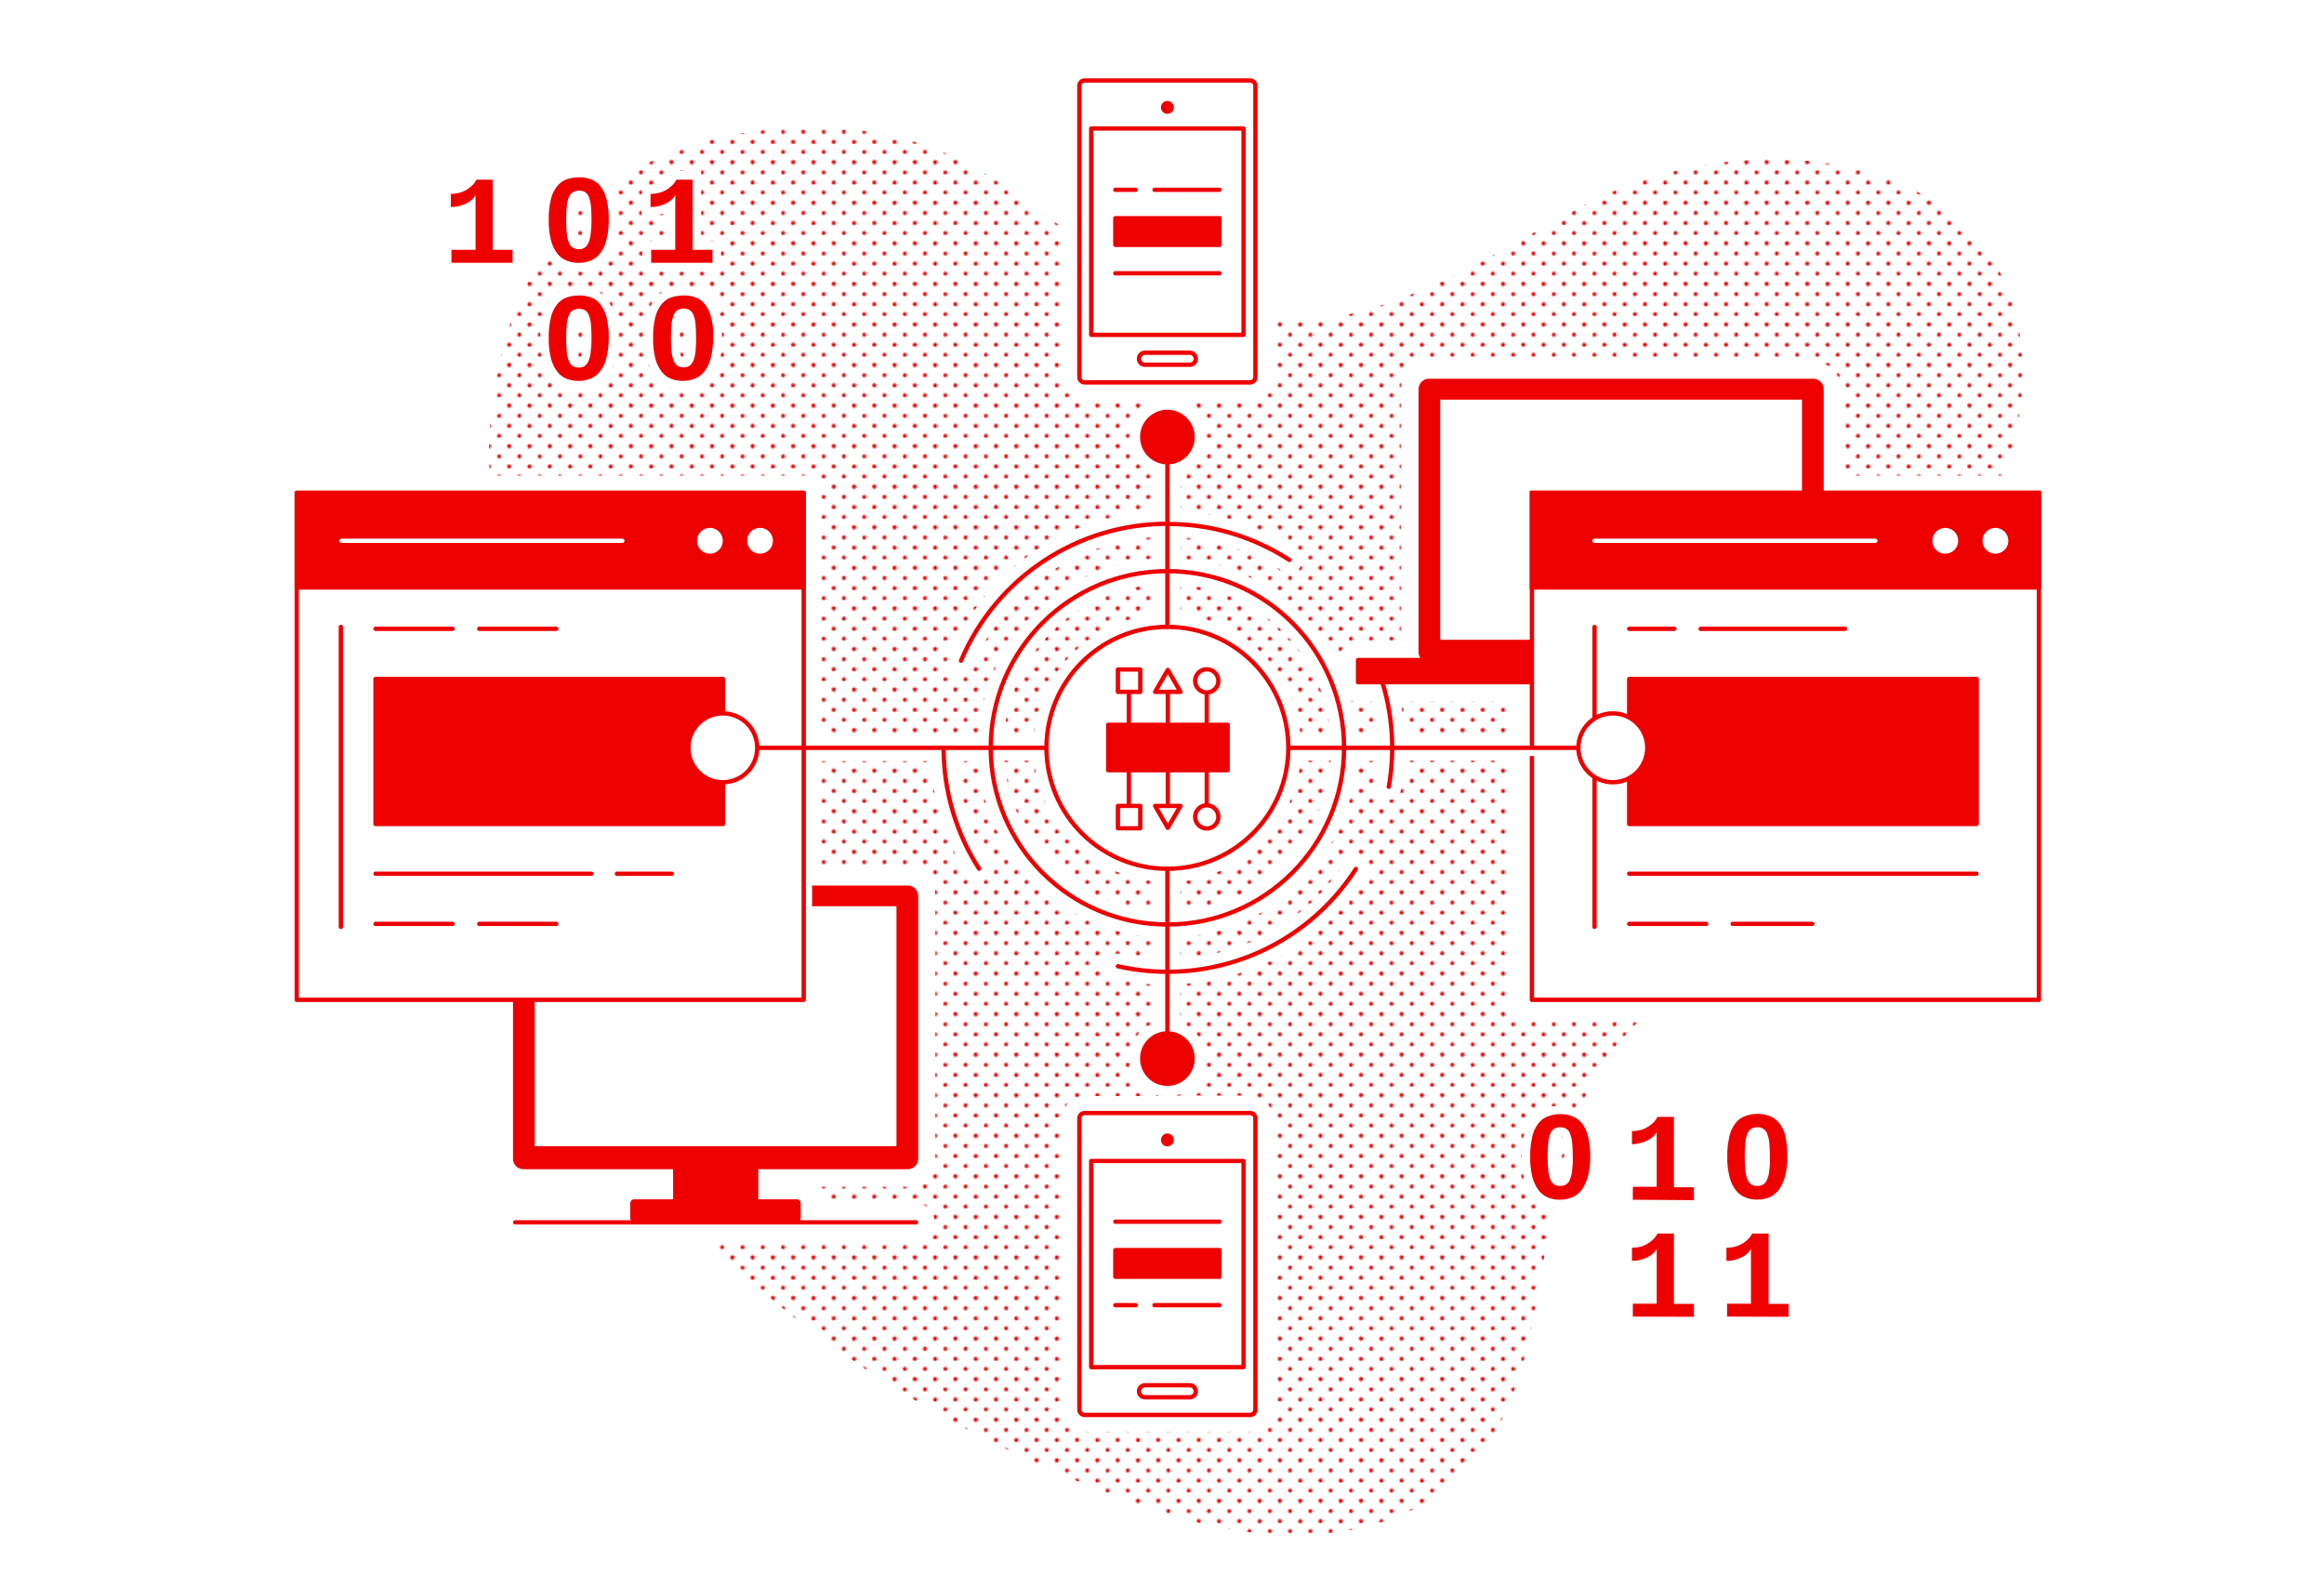 <?xml version="1.0" encoding="utf-8"?>
<!-- Generator: Adobe Illustrator 25.0.0, SVG Export Plug-In . SVG Version: 6.00 Build 0)  -->
<svg version="1.1" id="Layer_1" xmlns="http://www.w3.org/2000/svg" xmlns:xlink="http://www.w3.org/1999/xlink" x="0px" y="0px"
	 width="1080px" height="737px" viewBox="0 0 1080 737" style="enable-background:new 0 0 1080 737;" xml:space="preserve">
<style type="text/css">
	.st0{fill:none;}
	.st1{fill:#E80000;}
	.st2{fill:none;stroke:#EA1E25;stroke-width:28;stroke-miterlimit:10;}
	.st3{fill:url(#SVGID_1_);}
	.st4{fill:url(#SVGID_2_);}
	.st5{fill:url(#SVGID_3_);}
	.st6{fill:url(#SVGID_4_);}
	.st7{fill:url(#SVGID_5_);}
	.st8{fill:url(#SVGID_6_);}
	.st9{fill:url(#SVGID_7_);}
	.st10{fill:url(#SVGID_8_);}
	.st11{fill:url(#SVGID_9_);}
	.st12{fill:url(#SVGID_10_);}
	.st13{fill:url(#SVGID_11_);}
	.st14{fill:url(#SVGID_12_);}
	.st15{fill:url(#SVGID_13_);}
	.st16{fill:#EE0000;}
	.st17{fill:#FFFFFF;}
	.st18{fill:none;stroke:#EE0000;stroke-width:2;stroke-linecap:round;stroke-linejoin:round;}
	.st19{fill:#EE0000;stroke:#EE0000;stroke-width:2;stroke-linecap:round;stroke-linejoin:round;}
	.st20{fill:#FFFFFF;stroke:#EE0000;stroke-width:2;stroke-linecap:round;stroke-linejoin:round;}
	.st21{fill:url(#SVGID_14_);}
	.st22{fill:url(#SVGID_15_);}
	.st23{fill:#EE0000;stroke:#EE0000;stroke-width:2;stroke-miterlimit:10;}
	.st24{fill:none;stroke:#FFFFFF;stroke-width:2;stroke-linecap:round;stroke-linejoin:round;}
</style>
<pattern  y="894" width="28.8" height="28.8" patternUnits="userSpaceOnUse" id="_10_dpi_20_" viewBox="1.4 -30.2 28.8 28.8" style="overflow:visible;">
	<g>
		<rect x="1.4" y="-30.2" class="st0" width="28.8" height="28.8"/>
		<rect x="1.4" y="-30.2" class="st0" width="28.8" height="28.8"/>
		<path class="st1" d="M30.2-31.7c0.8,0,1.4,0.6,1.4,1.4c0,0.8-0.6,1.4-1.4,1.4c-0.8,0-1.4-0.6-1.4-1.4S29.4-31.7,30.2-31.7
			C30.2-31.7,30.2-31.7,30.2-31.7z"/>
		<path class="st1" d="M15.8-31.7c0.8,0,1.5,0.6,1.5,1.4s-0.6,1.5-1.4,1.5c-0.8,0-1.5-0.6-1.5-1.4c0,0,0,0,0,0
			C14.4-31,15.1-31.7,15.8-31.7z"/>
		<path class="st1" d="M30.2-17.3c0.8,0,1.4,0.6,1.4,1.4c0,0.8-0.6,1.4-1.4,1.4c-0.8,0-1.4-0.6-1.4-1.4S29.4-17.3,30.2-17.3
			C30.2-17.3,30.2-17.3,30.2-17.3z"/>
		<path class="st1" d="M15.8-17.3c0.8,0,1.5,0.6,1.5,1.4s-0.6,1.5-1.4,1.5c-0.8,0-1.5-0.6-1.5-1.4c0,0,0,0,0,0
			C14.4-16.6,15.1-17.3,15.8-17.3z"/>
		<path class="st1" d="M8.6-24.4c0.8,0,1.4,0.6,1.4,1.4c0,0.8-0.6,1.4-1.4,1.4c-0.8,0-1.4-0.6-1.4-1.4c0,0,0,0,0,0
			C7.2-23.8,7.9-24.4,8.6-24.4z"/>
		<path class="st1" d="M23-24.4c0.8,0,1.4,0.6,1.4,1.4c0,0.8-0.6,1.4-1.4,1.4c-0.8,0-1.4-0.6-1.4-1.4S22.2-24.4,23-24.4
			C23-24.4,23-24.4,23-24.4z"/>
		<path class="st1" d="M8.6-10.1c0.8,0,1.4,0.6,1.4,1.4S9.4-7.2,8.6-7.2c-0.8,0-1.4-0.6-1.4-1.4S7.8-10.1,8.6-10.1L8.6-10.1z"/>
		<path class="st1" d="M23-10.1c0.8,0,1.4,0.6,1.4,1.4c0,0.8-0.6,1.4-1.4,1.4c-0.8,0-1.4-0.6-1.4-1.4C21.6-9.4,22.2-10.1,23-10.1
			C23-10.1,23-10.1,23-10.1z"/>
		<path class="st1" d="M1.4-31.7c0.8,0,1.4,0.6,1.4,1.4l0,0c0,0.8-0.6,1.4-1.4,1.4c-0.8,0-1.4-0.6-1.4-1.4C0-31,0.6-31.7,1.4-31.7
			C1.4-31.7,1.4-31.7,1.4-31.7z"/>
		<path class="st1" d="M1.4-17.3c0.8,0,1.4,0.6,1.4,1.4c0,0,0,0,0,0c0,0.8-0.7,1.4-1.4,1.4c-0.8,0-1.4-0.6-1.4-1.4
			C0-16.6,0.6-17.3,1.4-17.3C1.4-17.3,1.4-17.3,1.4-17.3z"/>
		<path class="st1" d="M30.2-2.9c0.8,0,1.4,0.6,1.4,1.4c0,0,0,0,0,0C31.7-0.6,31,0,30.2,0c-0.8,0-1.4-0.6-1.4-1.4
			C28.8-2.2,29.4-2.9,30.2-2.9C30.2-2.9,30.2-2.9,30.2-2.9z"/>
		<path class="st1" d="M15.8-2.9c0.8,0,1.4,0.6,1.4,1.4c0,0,0,0,0,0c0,0.8-0.6,1.4-1.4,1.4c-0.8,0-1.4-0.7-1.4-1.4
			C14.4-2.2,15.1-2.9,15.8-2.9z"/>
		<path class="st1" d="M1.4-2.9c0.8,0,1.4,0.6,1.4,1.4c0,0,0,0,0,0C2.9-0.6,2.2,0,1.4,0C0.6,0,0-0.6,0-1.4c0,0,0,0,0,0
			C0-2.2,0.6-2.9,1.4-2.9C1.4-2.9,1.4-2.9,1.4-2.9z"/>
	</g>
</pattern>
<pattern  y="894" width="201.7" height="201.7" patternUnits="userSpaceOnUse" id="New_Pattern_Swatch_7" viewBox="211.8 -413.6 201.7 201.7" style="overflow:visible;">
	<g>
		<rect x="211.8" y="-413.6" class="st0" width="201.7" height="201.7"/>
		<rect x="211.8" y="-413.6" class="st0" width="201.7" height="201.7"/>
		<line class="st2" x1="615.5" y1="-413.4" x2="413.4" y2="-615.5"/>
		<line class="st2" x1="413.7" y1="-413.4" x2="211.6" y2="-615.5"/>
		<line class="st2" x1="212" y1="-413.4" x2="9.9" y2="-615.5"/>
		<line class="st2" x1="615.5" y1="-211.6" x2="413.4" y2="-413.7"/>
		<line class="st2" x1="413.7" y1="-211.6" x2="211.6" y2="-413.7"/>
		<line class="st2" x1="212" y1="-211.6" x2="9.9" y2="-413.7"/>
		<line class="st2" x1="615.5" y1="-9.9" x2="413.4" y2="-212"/>
		<line class="st2" x1="413.7" y1="-9.9" x2="211.6" y2="-212"/>
		<line class="st2" x1="212" y1="-9.9" x2="9.9" y2="-212"/>
	</g>
</pattern>
<g id="API_Container">
	<pattern  id="SVGID_1_" xlink:href="#_10_dpi_20_" patternTransform="matrix(-0.65 0 0 -0.65 -13175.204 -15064.565)">
	</pattern>
	<path class="st3" d="M548.5,409.5v13.9c37.3-3,66.9-32.6,69.9-69.9h-14C601.6,383.1,578.1,406.5,548.5,409.5z"/>
	<pattern  id="SVGID_2_" xlink:href="#_10_dpi_20_" patternTransform="matrix(-0.65 0 0 -0.65 -13175.204 -15064.565)">
	</pattern>
	<path class="st4" d="M318.5,148c-0.1-0.1-0.1-0.3-0.2-0.4c-0.2-0.1-0.4-0.1-0.6-0.1c-0.3,0-0.6,0-0.8,0.1c0,0-0.1,0.1-0.2,0.4
		c-0.4,1-0.6,2-0.7,3c-0.2,2-0.3,4-0.3,6.1c0,2,0.1,4,0.3,6c0.1,1.1,0.3,2.1,0.7,3.1c0.1,0.2,0.2,0.3,0.3,0.5l0,0c0.2,0,0.4,0,0.6,0
		c0.2,0,0.4,0,0.6-0.1c0.1-0.2,0.2-0.3,0.3-0.5c0.4-1,0.6-2,0.7-3l0,0c0.2-2,0.3-4,0.3-6c0-2-0.1-4.1-0.3-6.1
		C319.1,150,318.9,149,318.5,148z"/>
	<pattern  id="SVGID_3_" xlink:href="#_10_dpi_20_" patternTransform="matrix(-0.65 0 0 -0.65 -13175.204 -15064.565)">
	</pattern>
	<path class="st5" d="M267.1,102.2c0,2,0.1,4,0.3,6c0.1,1.1,0.3,2.1,0.7,3.1c0.1,0.2,0.2,0.3,0.3,0.5l0,0c0.2,0,0.4,0.1,0.6,0.1
		c0.2,0,0.4,0,0.6-0.1c0.1-0.2,0.2-0.3,0.3-0.5c0.4-1,0.6-2,0.7-3.1c0.2-2,0.3-4,0.3-5.9c0-2.2-0.1-4-0.2-5.5
		c-1.2,1.1-2.4,2.2-3.5,3.4C267.1,100.7,267.1,101.4,267.1,102.2z"/>
	<pattern  id="SVGID_4_" xlink:href="#_10_dpi_20_" patternTransform="matrix(-0.65 0 0 -0.65 -13175.204 -15064.565)">
	</pattern>
	<path class="st6" d="M548.5,271.6v14c29.6,2.9,53,26.3,55.9,55.9h14C615.4,304.2,585.8,274.6,548.5,271.6z"/>
	<pattern  id="SVGID_5_" xlink:href="#_10_dpi_20_" patternTransform="matrix(-0.65 0 0 -0.65 -13175.204 -15064.565)">
	</pattern>
	<path class="st7" d="M627.9,325.6c1.3,5.2,2.2,10.6,2.6,15.9h10.3c-0.3-5.2-1-10.3-2.2-15.4h-7.5
		C630,326.1,628.9,325.9,627.9,325.6z"/>
	<pattern  id="SVGID_6_" xlink:href="#_10_dpi_20_" patternTransform="matrix(-0.65 0 0 -0.65 -13175.204 -15064.565)">
	</pattern>
	<path class="st8" d="M591.5,175.4c0,5.8-4.7,10.4-10.5,10.4c0,0,0,0,0,0h-34.8c9.6,2,15.7,11.4,13.7,21c-1.3,6-5.5,10.9-11.3,13
		v17.9c19.2,1,37.8,7.1,53.9,17.5c2.8,1.8,3.6,5.5,1.8,8.3c-1.8,2.8-5.5,3.6-8.3,1.8c-14.2-9.2-30.5-14.6-47.4-15.6v10
		c31.6,2.2,59.6,21.2,73.4,49.8v-2.6c0-5,4.1-9.1,9.1-9.1h20V180.8c0-7.1,5.8-12.9,12.9-12.9c0,0,0,0,0,0h178.7
		c7.1,0,12.9,5.8,12.9,12.9V221h75.2c14.1-36.1,13.4-81.7-12.7-110.9c-42.4-47.3-128-43.2-180-15.8c-34,17.9-65.2,38.6-102.6,49.6
		c-14.3,4.1-29.3,5.5-44.2,4L591.5,175.4z"/>
	<pattern  id="SVGID_7_" xlink:href="#_10_dpi_20_" patternTransform="matrix(-0.65 0 0 -0.65 -13175.204 -15064.565)">
	</pattern>
	<path class="st9" d="M652.8,341.5h48.7v-15.4h-50.6C651.8,331.2,652.5,336.4,652.8,341.5z"/>
	<pattern  id="SVGID_8_" xlink:href="#_10_dpi_20_" patternTransform="matrix(-0.65 0 0 -0.65 -13175.204 -15064.565)">
	</pattern>
	<path class="st10" d="M761.8,474.3h-60.4V353.5h-48.7c-0.2,4.4-0.7,8.8-1.5,13.1c-0.5,2.9-3,5-5.9,5c-0.3,0-0.7,0-1-0.1
		c-3.3-0.6-5.4-3.7-4.9-6.9c0.6-3.6,1.1-7.3,1.3-11h-10.3c-3.1,43.9-38,78.9-81.9,81.9v9.9c31.2-1.9,59.7-18.5,76.5-44.9
		c1.6-2.9,5.2-4,8.1-2.5c2.9,1.6,4,5.2,2.5,8.1c-0.1,0.3-0.3,0.5-0.5,0.8c-19.1,29.8-51.3,48.5-86.6,50.4v17.9
		c9.2,3.3,14,13.4,10.7,22.6c-2.1,5.8-7,10.1-13,11.3H581c5.8,0,10.4,4.7,10.4,10.4v135.5c0,5.8-4.7,10.4-10.4,10.4h-77
		c-5.8,0-10.4-4.7-10.5-10.4V519.7c0-5.8,4.7-10.4,10.5-10.4h34.8c-9.6-2-15.7-11.4-13.7-20.9c1.3-6,5.5-10.9,11.3-13v-17.9
		c-6.2-0.3-12.4-1.2-18.4-2.5c-3.2-0.7-5.3-3.9-4.5-7.2c0.7-3.2,3.9-5.3,7.2-4.5c5.2,1.2,10.5,1.9,15.8,2.2v-9.9
		c-43.9-3.1-78.9-38-81.9-81.9h-10c1,16.7,6.3,32.9,15.3,47c1.5,3,0.3,6.6-2.7,8.1c-2.5,1.3-5.6,0.6-7.4-1.6
		c-10.3-16-16.3-34.5-17.3-53.5h-51.1v49.8h40.4c7.1,0,12.9,5.8,12.9,12.9v122.2c0,7.1-5.8,12.9-12.9,12.9h-45.4
		c2.3,1.8,3.7,4.6,3.8,7.5h45.4c5,0.2,9,4.4,8.8,9.4c-0.2,4.8-4,8.7-8.8,8.8h-95.4c52.7,54.3,123.5,93.8,191.9,119.5
		c35.1,13.2,76.1,22.5,113.2,12.6c74.1-19.8,74.6-86.3,86.2-148c-1.2-0.2-2.4-0.5-3.6-1c-2.4-1-4.4-2.6-6-4.7
		c-1.7-2.3-2.9-4.8-3.6-7.6c-0.8-3.4-1.2-6.9-1.2-10.3c-0.1-3.6,0.3-7.1,1.2-10.6c0.7-2.8,1.9-5.4,3.6-7.6c1.6-2,3.8-3.6,6.2-4.5
		c2.3-0.8,4.7-1.2,7.1-1.2c2.3,0,4.7,0.4,6.9,1.2c0.6,0.2,1.2,0.5,1.8,0.8c4.4-11.2,10.5-21.7,18.1-31
		C755.1,481,758.4,477.5,761.8,474.3z"/>
	<pattern  id="SVGID_9_" xlink:href="#_10_dpi_20_" patternTransform="matrix(-0.65 0 0 -0.65 -13175.204 -15064.565)">
	</pattern>
	<path class="st11" d="M480.6,353.5h-13.9c3,37.3,32.6,66.9,69.9,69.9v-13.9C506.9,406.5,483.5,383.1,480.6,353.5z"/>
	<pattern  id="SVGID_10_" xlink:href="#_10_dpi_20_" patternTransform="matrix(-0.65 0 0 -0.65 -13175.204 -15064.565)">
	</pattern>
	<path class="st12" d="M536.5,271.6c-37.3,3-66.9,32.6-69.9,69.9h14c2.9-29.6,26.3-53,55.9-55.9V271.6z"/>
	<pattern  id="SVGID_11_" xlink:href="#_10_dpi_20_" patternTransform="matrix(-0.65 0 0 -0.65 -13175.204 -15064.565)">
	</pattern>
	<path class="st13" d="M726.7,531.5c-0.1-1-0.3-2.1-0.7-3.1c-0.1-0.1-0.1-0.3-0.2-0.4c-0.2,0-0.4-0.1-0.6-0.1c-0.3,0-0.6,0-0.8,0.1
		c-0.1,0.1-0.1,0.3-0.2,0.4c-0.4,1-0.6,2-0.7,3c-0.2,2-0.3,4-0.3,6.1c0,2,0.1,4,0.3,6c0.1,1.1,0.3,2.1,0.7,3.1
		c0.1,0.1,0.1,0.3,0.2,0.4c0.8-3.5,1.6-7,2.6-10.4C726.9,534.8,726.9,533.2,726.7,531.5z"/>
	<pattern  id="SVGID_12_" xlink:href="#_10_dpi_20_" patternTransform="matrix(-0.65 0 0 -0.65 -13175.204 -15064.565)">
	</pattern>
	<path class="st14" d="M227.6,221h145.9c4.4,0,8,3.6,8,8v112.5h73.1c3.1-43.9,38-78.9,81.9-81.9v-10c-37.2,2.2-69.9,25.4-84.4,59.7
		c-0.9,2.2-3.1,3.7-5.5,3.7c-0.8,0-1.6-0.2-2.3-0.5c-3.1-1.3-4.5-4.8-3.2-7.9c16.3-38.8,53.4-64.8,95.4-67.1v-17.9
		c-9.2-3.3-14-13.5-10.6-22.6c2.1-5.8,7-10,13-11.3H504c-5.8,0-10.4-4.7-10.5-10.4v-69.7C473,90.8,453,75,428.3,67
		c-26.9-8.8-55.9-9.6-83.6-5.1c-22,3.6-43.2,11.6-61.1,24.3c0.9,1.7,1.7,3.5,2.2,5.4c0.9,3.5,1.3,7.1,1.2,10.6
		c0.1,3.5-0.3,7-1.2,10.3c-0.7,2.7-1.9,5.3-3.6,7.6c-1.6,2-3.7,3.6-6,4.6c-2.3,0.9-4.7,1.4-7.1,1.4c-2.4,0-4.8-0.4-7.1-1.4
		c-2.4-1-4.4-2.6-6-4.6c-0.9-1.1-1.6-2.3-2.1-3.6c-0.9,1.4-1.8,2.8-2.7,4.2C233.5,149,225.5,186.5,227.6,221z M334.4,167.5
		c-0.7,2.7-1.9,5.3-3.7,7.6c-1.6,2-3.6,3.6-6,4.6c-4.6,1.8-9.7,1.8-14.2,0c-2.4-1-4.4-2.6-6-4.7c-1.7-2.3-2.9-4.8-3.6-7.6
		c-0.8-3.4-1.2-6.9-1.2-10.4c-0.1-3.6,0.3-7.1,1.1-10.6c0.7-2.8,1.9-5.4,3.6-7.6c1.6-2,3.8-3.6,6.2-4.5c2.3-0.8,4.7-1.2,7.1-1.2
		c2.3,0,4.7,0.4,6.9,1.2c2.4,0.9,4.5,2.4,6.1,4.5c1.7,2.3,3,4.8,3.6,7.6c0.9,3.5,1.3,7.1,1.2,10.6
		C335.7,160.6,335.2,164.1,334.4,167.5L334.4,167.5z M298.4,86h4c1,0,2-0.1,2.9-0.4c0.8-0.2,1.6-0.6,2.4-1c0.7-0.4,1.3-0.8,1.8-1.4
		c0.5-0.5,0.9-1.1,1.2-1.7l1.1-2.1h14v32.7h9.2v14h-36.5v-14h11.1V98.7c-0.9,0.4-1.8,0.7-2.8,0.9c-1.5,0.4-3.1,0.6-4.7,0.6h-4
		L298.4,86z M252.2,146.6c0.7-2.8,1.9-5.4,3.6-7.6c1.6-2,3.8-3.6,6.2-4.5c2.3-0.8,4.7-1.2,7.1-1.2c2.3,0,4.7,0.4,6.9,1.2
		c2.4,0.9,4.5,2.4,6.1,4.5c1.7,2.3,3,4.8,3.6,7.6c0.9,3.5,1.3,7.1,1.2,10.6c0.1,3.5-0.3,7-1.2,10.3c-0.7,2.7-1.9,5.3-3.6,7.6
		c-1.6,2-3.7,3.6-6,4.6c-4.6,1.8-9.7,1.8-14.2,0c-2.4-1-4.4-2.6-6-4.7c-1.7-2.3-2.9-4.8-3.6-7.6c-0.9-3.4-1.3-6.9-1.2-10.4
		C250.9,153.6,251.3,150,252.2,146.6L252.2,146.6z"/>
	<pattern  id="SVGID_13_" xlink:href="#_10_dpi_20_" patternTransform="matrix(-0.65 0 0 -0.65 -13175.204 -15064.565)">
	</pattern>
	<path class="st15" d="M268,166.2c0.1,0.2,0.2,0.3,0.3,0.5l0,0c0.2,0,0.4,0.1,0.6,0.1c0.2,0,0.4,0,0.6-0.1c0.1-0.2,0.2-0.3,0.3-0.5
		c0.4-1,0.6-2,0.7-3c0.2-2,0.3-4,0.3-6c0-2-0.1-4.1-0.3-6.1c-0.1-1-0.3-2.1-0.7-3.1c-0.1-0.1-0.1-0.3-0.2-0.4
		c-0.2-0.1-0.4-0.1-0.6-0.1c-0.3,0-0.6,0-0.8,0.1c0,0-0.1,0.1-0.2,0.4c-0.4,1-0.6,2-0.7,3c-0.2,2-0.3,4-0.3,6.1c0,2,0.1,4,0.3,6
		C267.4,164.2,267.6,165.2,268,166.2z"/>
</g>
<g id="_01_API">
	<path class="st16" d="M229,83.5h-7.6c-0.5,1-1.1,1.9-1.9,2.6c-0.8,0.8-1.7,1.5-2.7,2.1c-1,0.6-2.2,1.1-3.4,1.4
		c-1.3,0.3-2.6,0.5-3.9,0.5v6.1c1.2,0,2.5-0.1,3.7-0.4c1.2-0.3,2.3-0.7,3.4-1.2c1-0.5,1.9-1.1,2.7-1.8c0.7-0.6,1.3-1.3,1.7-2.2v25.5
		h-11.2v6h28.4v-6H229V83.5z"/>
	<path class="st16" d="M302.6,116.1v6h28.5v-6h-9.2V83.5h-7.6c-0.5,1-1.1,1.9-1.9,2.6c-0.8,0.8-1.7,1.5-2.7,2.1
		c-1,0.6-2.2,1.1-3.4,1.4c-1.3,0.3-2.6,0.5-4,0.5v6.1c1.2,0,2.5-0.1,3.7-0.4c1.2-0.3,2.3-0.7,3.4-1.2c1-0.5,1.9-1.1,2.7-1.8
		c0.7-0.6,1.3-1.3,1.7-2.2v25.5H302.6z"/>
	<path class="st16" d="M279,86.5c-1.1-1.5-2.7-2.6-4.4-3.2c-1.8-0.6-3.6-1-5.5-0.9c-2,0-3.9,0.3-5.7,0.9c-1.8,0.6-3.3,1.8-4.5,3.2
		c-1.4,1.8-2.4,3.9-2.9,6.1c-0.7,3.1-1.1,6.4-1,9.6c-0.1,3.1,0.3,6.3,1,9.3c0.5,2.2,1.5,4.3,2.9,6.2c1.1,1.5,2.6,2.7,4.4,3.4
		c3.6,1.4,7.6,1.4,11.2,0c1.7-0.7,3.3-1.9,4.4-3.4c1.4-1.8,2.4-3.9,2.9-6.2c0.8-3,1.1-6.1,1.1-9.3c0.1-3.2-0.3-6.5-1-9.6
		C281.3,90.4,280.4,88.3,279,86.5z M274.5,108.6c-0.1,1.4-0.5,2.9-1,4.2c-0.4,0.9-1,1.7-1.8,2.3c-0.8,0.5-1.7,0.7-2.7,0.7
		c-1,0-1.9-0.2-2.8-0.7c-0.8-0.5-1.5-1.3-1.8-2.3c-0.5-1.3-0.9-2.8-1-4.2c-0.2-2.1-0.3-4.3-0.3-6.4c0-2.2,0.1-4.4,0.3-6.5
		c0.1-1.4,0.5-2.9,1-4.2c0.4-0.9,1-1.7,1.9-2.2c0.9-0.5,1.8-0.7,2.8-0.7c0.9,0,1.9,0.2,2.7,0.6c0.8,0.5,1.4,1.3,1.8,2.2
		c0.5,1.3,0.9,2.8,1,4.2c0.2,2.2,0.3,4.4,0.3,6.6C274.9,104.3,274.8,106.5,274.5,108.6L274.5,108.6z"/>
	<path class="st16" d="M279,141.4c-1.1-1.5-2.7-2.6-4.4-3.2c-1.8-0.6-3.6-1-5.5-0.9c-2,0-3.9,0.3-5.7,0.9c-1.8,0.6-3.3,1.8-4.5,3.2
		c-1.4,1.8-2.4,3.9-2.9,6.1c-0.7,3.1-1.1,6.4-1,9.6c-0.1,3.1,0.3,6.3,1,9.3c0.5,2.2,1.5,4.3,2.9,6.2c1.1,1.5,2.6,2.7,4.4,3.4
		c1.8,0.7,3.7,1,5.6,1c1.9,0,3.8-0.3,5.6-1.1c1.8-0.7,3.3-1.9,4.4-3.4c1.4-1.8,2.4-3.9,2.9-6.2c0.8-3,1.1-6.1,1.1-9.3
		c0.1-3.2-0.3-6.5-1-9.6C281.3,145.3,280.4,143.2,279,141.4z M274.5,163.6c-0.1,1.4-0.5,2.8-1,4.2c-0.4,0.9-1,1.7-1.8,2.3
		c-0.8,0.5-1.7,0.7-2.7,0.7c-1,0-1.9-0.2-2.8-0.7c-0.8-0.5-1.5-1.3-1.8-2.3c-0.5-1.3-0.9-2.8-1-4.2c-0.2-2.1-0.3-4.3-0.3-6.5
		c0-2.2,0.1-4.4,0.3-6.5c0.1-1.4,0.5-2.9,1-4.2c0.4-0.9,1-1.7,1.9-2.2c0.9-0.5,1.8-0.7,2.8-0.7c0.9,0,1.9,0.2,2.7,0.6
		c0.8,0.5,1.4,1.3,1.8,2.2c0.5,1.3,0.9,2.7,1,4.2c0.2,2.2,0.3,4.4,0.3,6.6C274.9,159.3,274.8,161.4,274.5,163.6L274.5,163.6z"/>
	<path class="st16" d="M330.5,147.5c-0.5-2.2-1.5-4.3-2.9-6.1c-1.1-1.5-2.7-2.6-4.4-3.2c-1.8-0.6-3.6-1-5.5-0.9
		c-2,0-3.9,0.3-5.8,0.9c-1.8,0.6-3.3,1.8-4.5,3.2c-1.4,1.8-2.4,3.9-2.9,6.1c-0.7,3.1-1.1,6.4-1,9.6c-0.1,3.1,0.3,6.3,1,9.3
		c0.5,2.2,1.5,4.3,2.9,6.2c1.1,1.5,2.6,2.7,4.4,3.4c1.8,0.7,3.7,1,5.6,1c1.9,0,3.8-0.3,5.6-1.1c1.8-0.7,3.3-1.9,4.4-3.4
		c1.4-1.8,2.4-3.9,2.9-6.2c0.8-3,1.1-6.1,1.1-9.3C331.6,153.9,331.3,150.7,330.5,147.5z M323.2,163.5c-0.1,1.4-0.5,2.9-1,4.2
		c-0.4,0.9-1,1.7-1.8,2.3c-0.8,0.5-1.7,0.7-2.7,0.7c-1,0-1.9-0.2-2.8-0.7c-0.8-0.5-1.5-1.3-1.8-2.3c-0.5-1.3-0.9-2.8-1-4.2
		c-0.2-2.1-0.3-4.3-0.3-6.5c0-2.2,0.1-4.4,0.3-6.5c0.1-1.4,0.5-2.9,1-4.2c0.4-0.9,1-1.7,1.8-2.2c0.9-0.5,1.9-0.7,2.8-0.7
		c0.9,0,1.9,0.2,2.7,0.6c0.8,0.5,1.4,1.3,1.8,2.2c0.5,1.3,0.9,2.7,1,4.2c0.2,2.2,0.3,4.4,0.3,6.6
		C323.5,159.3,323.4,161.4,323.2,163.5L323.2,163.5z"/>
	<path class="st16" d="M758.8,557.5v-6h11.1v-25.5c-0.4,0.8-1,1.6-1.7,2.2c-0.8,0.7-1.7,1.3-2.7,1.8c-1.1,0.5-2.2,0.9-3.4,1.2
		c-1.2,0.3-2.5,0.5-3.7,0.5v-6.1c1.3,0,2.7-0.2,4-0.5c1.2-0.3,2.3-0.8,3.3-1.4c1-0.6,1.9-1.3,2.7-2.1c0.8-0.8,1.4-1.7,1.9-2.6h7.6
		v32.7h9.3v6L758.8,557.5z"/>
	<path class="st16" d="M758.8,611.8v-6h11.1v-25.5c-0.4,0.8-1,1.6-1.7,2.2c-0.8,0.7-1.7,1.3-2.7,1.8c-1.1,0.5-2.2,0.9-3.4,1.2
		c-1.2,0.3-2.5,0.4-3.7,0.4v-6.1c1.3,0,2.7-0.1,4-0.5c1.2-0.3,2.3-0.8,3.3-1.4c1-0.6,1.9-1.3,2.7-2.1c0.8-0.8,1.4-1.7,1.9-2.6h7.6
		v32.7h9.3v6L758.8,611.8z"/>
	<path class="st16" d="M802.6,611.8v-6h11.1v-25.5c-0.4,0.8-1,1.6-1.7,2.2c-0.8,0.7-1.7,1.3-2.7,1.8c-1.1,0.5-2.2,0.9-3.3,1.2
		c-1.2,0.3-2.5,0.4-3.7,0.4v-6.1c1.3,0,2.7-0.1,4-0.5c1.2-0.3,2.3-0.8,3.4-1.4c1-0.6,1.9-1.3,2.7-2.1c0.8-0.8,1.4-1.7,1.9-2.6h7.6
		v32.7h9.3v6L802.6,611.8z"/>
	<path class="st16" d="M739,537.5c0.1,3.1-0.3,6.2-1.1,9.3c-0.6,2.2-1.6,4.3-2.9,6.2c-1.2,1.5-2.7,2.7-4.4,3.4
		c-1.8,0.7-3.7,1.1-5.6,1.1c-1.9,0-3.8-0.3-5.6-1c-1.7-0.7-3.2-1.9-4.4-3.4c-1.3-1.8-2.3-3.9-2.9-6.2c-0.7-3-1.1-6.2-1-9.3
		c-0.1-3.2,0.3-6.4,1-9.6c0.5-2.2,1.5-4.3,2.9-6.1c1.2-1.5,2.7-2.6,4.5-3.2c1.8-0.7,3.8-1,5.7-1c1.9,0,3.7,0.3,5.5,1
		c1.7,0.7,3.2,1.8,4.4,3.2c1.4,1.8,2.4,3.9,2.9,6.2C738.7,531.1,739.1,534.3,739,537.5z M730.9,537.5c0-2.2-0.1-4.4-0.3-6.6
		c-0.1-1.4-0.5-2.8-1-4.2c-0.3-0.9-1-1.7-1.8-2.2c-0.8-0.5-1.7-0.7-2.7-0.7c-1,0-2,0.2-2.8,0.7c-0.8,0.5-1.5,1.3-1.8,2.2
		c-0.5,1.3-0.9,2.8-1,4.2c-0.2,2.2-0.3,4.3-0.3,6.5c0,2.2,0.1,4.3,0.3,6.5c0.1,1.4,0.5,2.9,1,4.2c0.3,0.9,1,1.7,1.8,2.3
		c0.8,0.5,1.8,0.7,2.8,0.7c0.9,0,1.9-0.2,2.7-0.7c0.8-0.6,1.5-1.3,1.8-2.3c0.5-1.3,0.9-2.8,1-4.2C730.8,541.9,731,539.7,730.9,537.5
		L730.9,537.5z"/>
	<path class="st16" d="M830.6,537.5c0.1,3.1-0.3,6.2-1.1,9.3c-0.6,2.2-1.6,4.3-2.9,6.2c-1.2,1.5-2.7,2.7-4.4,3.4
		c-3.6,1.4-7.6,1.4-11.2,0c-1.7-0.7-3.3-1.9-4.4-3.4c-1.4-1.8-2.3-3.9-2.9-6.2c-0.7-3-1.1-6.2-1-9.3c-0.1-3.2,0.3-6.4,1-9.6
		c0.5-2.2,1.5-4.3,2.9-6.1c1.2-1.5,2.7-2.6,4.5-3.2c1.8-0.7,3.8-1,5.8-1c1.9,0,3.7,0.3,5.5,1c1.7,0.7,3.2,1.8,4.4,3.2
		c1.4,1.8,2.4,3.9,2.9,6.1C830.3,531.1,830.7,534.3,830.6,537.5z M822.5,537.5c0-2.2-0.1-4.4-0.3-6.6c-0.1-1.4-0.5-2.8-1-4.2
		c-0.3-0.9-1-1.7-1.8-2.2c-0.8-0.5-1.7-0.7-2.7-0.7c-1,0-2,0.2-2.8,0.7c-0.8,0.5-1.5,1.3-1.8,2.2c-0.5,1.3-0.9,2.8-1,4.2
		c-0.2,2.2-0.3,4.3-0.3,6.5c0,2.2,0.1,4.3,0.3,6.5c0.1,1.4,0.5,2.9,1,4.2c0.3,0.9,1,1.7,1.8,2.3c0.8,0.5,1.8,0.7,2.8,0.7
		c0.9,0,1.9-0.2,2.7-0.7c0.8-0.6,1.5-1.3,1.8-2.3c0.6-1.3,0.9-2.8,1-4.2C822.5,541.8,822.6,539.7,822.5,537.5z"/>
	<path class="st17" d="M504,37.4h77c1.3,0,2.4,1.1,2.4,2.4v135.5c0,1.3-1.1,2.4-2.4,2.4h-77c-1.3,0-2.4-1.1-2.4-2.4V39.9
		C501.6,38.5,502.7,37.4,504,37.4z"/>
	<path class="st18" d="M504,37.4h77c1.3,0,2.4,1.1,2.4,2.4v135.5c0,1.3-1.1,2.4-2.4,2.4h-77c-1.3,0-2.4-1.1-2.4-2.4V39.9
		C501.6,38.5,502.7,37.4,504,37.4z"/>
	<circle class="st16" cx="542.5" cy="49.9" r="3"/>
	<rect x="507.1" y="59.7" class="st18" width="70.8" height="95.9"/>
	<path class="st18" d="M552.9,169.5h-20.8c-1.6,0-2.8-1.3-2.8-2.8c0-1.6,1.3-2.8,2.8-2.8c0,0,0,0,0,0h20.8c1.6,0,2.8,1.3,2.8,2.8
		C555.8,168.2,554.5,169.5,552.9,169.5z"/>
	<line class="st18" x1="536.5" y1="88.2" x2="566.7" y2="88.2"/>
	<line class="st18" x1="518.3" y1="88.2" x2="527.8" y2="88.2"/>
	<line class="st18" x1="518.3" y1="127" x2="566.7" y2="127"/>
	<rect x="518.3" y="101.4" class="st19" width="48.4" height="12.4"/>
	<path class="st19" d="M243.2,412.5h178.7c2.1,0,3.8,1.7,3.8,3.8v122.2c0,2.1-1.7,3.8-3.8,3.8H243.2c-2.1,0-3.8-1.7-3.8-3.8V416.2
		C239.4,414.1,241.1,412.5,243.2,412.5z"/>
	<rect x="247.5" y="420.1" class="st20" width="170.1" height="113.5"/>
	<rect x="313.8" y="537.3" class="st19" width="37.6" height="25.3"/>
	<path class="st19" d="M294.6,558.3h75.8c0.4,0,0.7,0.3,0.7,0.7v7.1c0,0.4-0.3,0.7-0.7,0.7h-75.8c-0.4,0-0.7-0.3-0.7-0.7V559
		C293.9,558.7,294.3,558.3,294.6,558.3z"/>
	<line class="st18" x1="239.4" y1="568" x2="425.7" y2="568"/>
	<rect x="367.3" y="401.2" class="st17" width="10.1" height="56.3"/>
	
		<pattern  id="SVGID_14_" xlink:href="#New_Pattern_Swatch_7" patternTransform="matrix(-3.000000e-02 0 0 3.000000e-02 -8051.456 -9151.812)">
	</pattern>
	<rect x="244.2" y="463.8" class="st21" width="118" height="11"/>
	<rect x="137.9" y="229" class="st20" width="235.6" height="235.6"/>
	<rect x="137.9" y="229" class="st19" width="235.6" height="44"/>
	<circle class="st17" cx="329.9" cy="251.3" r="6"/>
	<circle class="st17" cx="353.2" cy="251.3" r="6"/>
	<rect x="174.5" y="315.5" class="st19" width="161.5" height="67.4"/>
	<line class="st18" x1="158.4" y1="291.3" x2="158.4" y2="430.7"/>
	<line class="st18" x1="174.5" y1="292.2" x2="210.3" y2="292.2"/>
	<line class="st18" x1="222.7" y1="292.2" x2="258.5" y2="292.2"/>
	<line class="st18" x1="174.5" y1="429.3" x2="210.3" y2="429.3"/>
	<line class="st18" x1="222.7" y1="429.3" x2="258.5" y2="429.3"/>
	<line class="st18" x1="174.5" y1="406" x2="274.8" y2="406"/>
	<line class="st18" x1="286.7" y1="406" x2="312.2" y2="406"/>
	<path class="st19" d="M664,177h178.7c2.1,0,3.8,1.7,3.8,3.8v122.2c0,2.1-1.7,3.8-3.8,3.8H664c-2.1,0-3.8-1.7-3.8-3.8V180.8
		C660.3,178.7,661.9,177,664,177z"/>
	<rect x="668.3" y="184.7" class="st20" width="170.1" height="113.6"/>
	<rect x="631.1" y="306.7" class="st19" width="244.6" height="10.3"/>
	
		<pattern  id="SVGID_15_" xlink:href="#New_Pattern_Swatch_7" patternTransform="matrix(-3.000000e-02 0 0 3.000000e-02 -8051.456 -9151.812)">
	</pattern>
	<rect x="701.4" y="238.4" class="st22" width="225.1" height="76.7"/>
	<rect x="711.9" y="229" class="st20" width="235.6" height="235.6"/>
	<rect x="711.9" y="229" class="st23" width="235.6" height="44"/>
	<circle class="st17" cx="904" cy="251.3" r="6"/>
	<circle class="st17" cx="927.3" cy="251.3" r="6"/>
	<rect x="757.1" y="315.5" class="st19" width="161.5" height="67.4"/>
	<line class="st18" x1="741" y1="291.3" x2="741" y2="430.7"/>
	<line class="st18" x1="757.1" y1="292.2" x2="778.1" y2="292.2"/>
	<line class="st18" x1="790.3" y1="292.2" x2="857.4" y2="292.2"/>
	<line class="st18" x1="757.1" y1="429.3" x2="792.9" y2="429.3"/>
	<line class="st18" x1="805.2" y1="429.3" x2="842.2" y2="429.3"/>
	<line class="st18" x1="757.1" y1="406" x2="918.5" y2="406"/>
	<rect x="685.3" y="346.8" class="st17" width="36.7" height="4.5"/>
	<line class="st24" x1="741" y1="251.3" x2="871.5" y2="251.3"/>
	<line class="st24" x1="158.7" y1="251.3" x2="289.2" y2="251.3"/>
	<line class="st18" x1="599.2" y1="347.5" x2="733.5" y2="347.5"/>
	<circle class="st20" cx="749.5" cy="347.5" r="16"/>
	<line class="st18" x1="486.3" y1="347.5" x2="352" y2="347.5"/>
	<circle class="st20" cx="335.9" cy="347.5" r="16"/>
	<circle class="st20" cx="542.5" cy="347.5" r="56.2"/>
	<circle class="st18" cx="542.5" cy="347.5" r="82.1"/>
	<path class="st18" d="M645.4,365.6c3.2-18.3,1.5-37.1-5-54.5"/>
	<path class="st18" d="M438.5,347.5c0,19.9,5.7,39.5,16.5,56.2"/>
	<path class="st18" d="M542.5,243.4c-41.8,0-79.6,25-95.9,63.6"/>
	<line class="st18" x1="542.5" y1="291.3" x2="542.5" y2="214.8"/>
	<circle class="st19" cx="542.5" cy="203.1" r="11.7"/>
	<line class="st18" x1="542.5" y1="403.7" x2="542.5" y2="480.2"/>
	<circle class="st19" cx="542.5" cy="491.9" r="11.7"/>
	<line class="st18" x1="542.7" y1="321.3" x2="542.7" y2="374.5"/>
	<line class="st18" x1="524.6" y1="321.3" x2="524.6" y2="374.5"/>
	<rect x="519.5" y="311.1" class="st20" width="10.4" height="10.4"/>
	<rect x="519.5" y="374.5" class="st20" width="10.4" height="10.4"/>
	<polygon class="st20" points="542.7,311.3 536.8,321.5 548.6,321.5 	"/>
	<polygon class="st18" points="542.7,384.7 536.8,374.5 548.6,374.5 	"/>
	<line class="st18" x1="560.8" y1="321.3" x2="560.8" y2="374.5"/>
	<circle class="st20" cx="560.8" cy="316.4" r="5.4"/>
	<circle class="st20" cx="560.8" cy="379.6" r="5.4"/>
	<path class="st18" d="M599.2,260.2c-16.9-10.9-36.5-16.8-56.6-16.7"/>
	<path class="st18" d="M519.5,449c42.7,9.7,86.9-8.4,110.6-45.2"/>
	<rect x="515" y="336.8" class="st19" width="55.5" height="21.1"/>
	<path class="st17" d="M504,517.2h77c1.3,0,2.4,1.1,2.4,2.4v135.5c0,1.3-1.1,2.4-2.4,2.4h-77c-1.3,0-2.4-1.1-2.4-2.4V519.7
		C501.6,518.3,502.7,517.2,504,517.2z"/>
	<path class="st18" d="M504,517.2h77c1.3,0,2.4,1.1,2.4,2.4v135.5c0,1.3-1.1,2.4-2.4,2.4h-77c-1.3,0-2.4-1.1-2.4-2.4V519.7
		C501.6,518.3,502.7,517.2,504,517.2z"/>
	<circle class="st16" cx="542.5" cy="529.7" r="3"/>
	<rect x="507.1" y="539.5" class="st18" width="70.8" height="95.8"/>
	<path class="st18" d="M552.9,649.3h-20.8c-1.6,0-2.8-1.3-2.8-2.8c0-1.6,1.3-2.8,2.8-2.8c0,0,0,0,0,0h20.8c1.6,0,2.8,1.3,2.8,2.8
		C555.8,648,554.5,649.3,552.9,649.3z"/>
	<line class="st18" x1="536.5" y1="606.5" x2="566.7" y2="606.5"/>
	<line class="st18" x1="518.3" y1="606.5" x2="527.8" y2="606.5"/>
	<line class="st18" x1="518.3" y1="567.7" x2="566.7" y2="567.7"/>
	<rect x="518.3" y="580.9" class="st19" width="48.4" height="12.4"/>
</g>
</svg>
